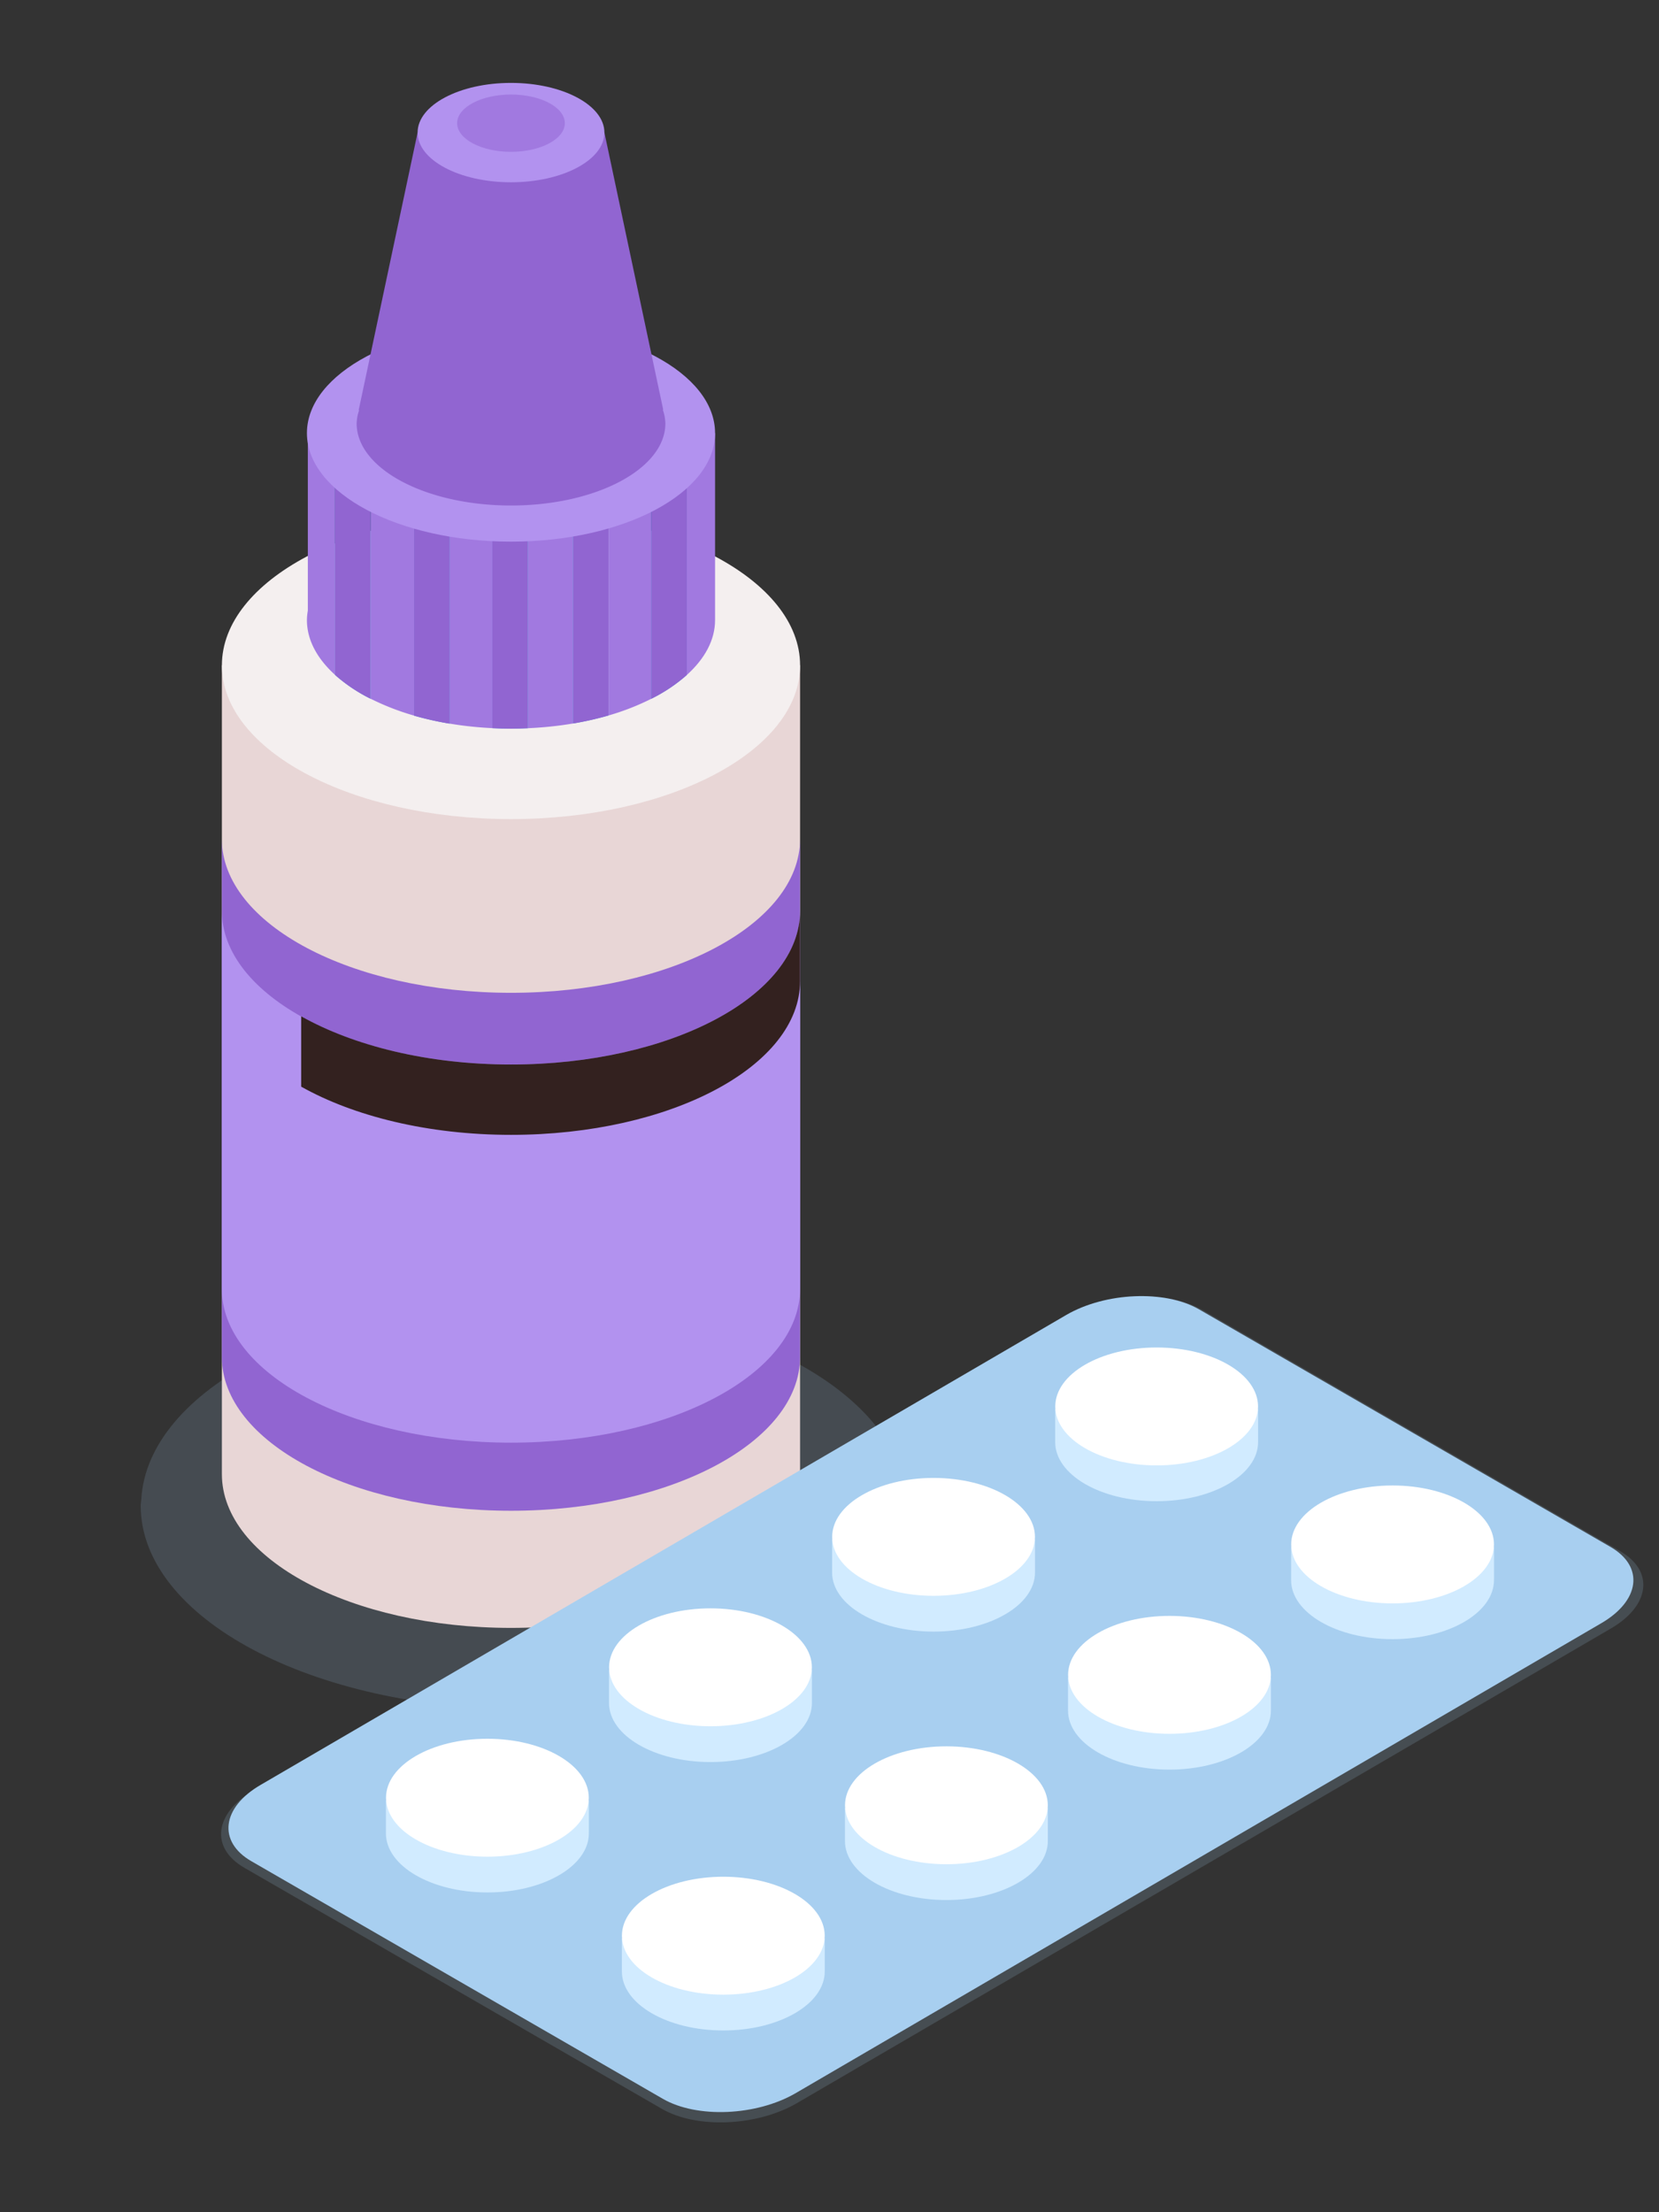<svg xmlns="http://www.w3.org/2000/svg" xmlns:xlink="http://www.w3.org/1999/xlink" width="210" height="280" viewBox="0 0 210 280"><rect x="0" y="0" width="210" height="280" fill="#333333" stroke="none"/><defs><linearGradient id="a" x1="5656018" y1="0.499" x2="5656019.5" y2="0.499" gradientUnits="objectBoundingBox"><stop offset="0" stop-color="#ffbb96"/><stop offset="0.227" stop-color="#fffbc9"/><stop offset="0.54" stop-color="#f9b673"/><stop offset="0.639" stop-color="#f9b876"/><stop offset="0.725" stop-color="#fabe81"/><stop offset="0.806" stop-color="#fcc892"/><stop offset="0.859" stop-color="#fed2a3"/><stop offset="0.97" stop-color="#ffc28c"/></linearGradient><linearGradient id="b" x1="5672136" y1="0.499" x2="5672137" y2="0.499" xlink:href="#a"/><linearGradient id="c" x1="5851047" y1="0.497" x2="5851048.5" y2="0.497" xlink:href="#a"/><linearGradient id="d" x1="5689860.5" y1="0.497" x2="5689861.5" y2="0.497" xlink:href="#a"/><linearGradient id="e" x1="5691467" y1="0.495" x2="5691468.5" y2="0.495" xlink:href="#a"/><linearGradient id="f" x1="5707585" y1="0.495" x2="5707586" y2="0.495" xlink:href="#a"/><linearGradient id="g" x1="5709191.5" y1="0.496" x2="5709193" y2="0.496" xlink:href="#a"/><linearGradient id="h" x1="2906695.5" y1="0.496" x2="2906696" y2="0.496" xlink:href="#a"/><linearGradient id="i" x1="2881033.25" y1="0.508" x2="2881034" y2="0.508" xlink:href="#a"/><linearGradient id="j" x1="5690879.5" y1="0.508" x2="5690881" y2="0.508" xlink:href="#a"/><linearGradient id="k" x1="5692486" y1="0.492" x2="5692487.5" y2="0.492" xlink:href="#a"/><linearGradient id="l" x1="5708604" y1="0.492" x2="5708605.5" y2="0.492" xlink:href="#a"/><linearGradient id="m" x1="5710210.5" y1="0.505" x2="5710212" y2="0.505" xlink:href="#a"/><linearGradient id="n" x1="5905276" y1="0.505" x2="5905277.5" y2="0.505" xlink:href="#a"/><linearGradient id="o" x1="5727935" y1="0.504" x2="5727936.5" y2="0.504" xlink:href="#a"/><linearGradient id="p" x1="5744053" y1="0.504" x2="5744054.5" y2="0.504" xlink:href="#a"/></defs><g transform="translate(-265 -3712)"><rect width="210" height="280" transform="translate(265 3712)" fill="none"/><g transform="translate(282.812 3722.492)"><g transform="translate(0 0)"><path d="M345.366,349.15c.773-13.881,22.118-25.011,48.4-25.011s47.617,11.13,48.395,25.011c.012.256.073.509.073.773,0,14.239-21.7,25.781-48.468,25.781s-48.476-11.541-48.476-25.781C345.293,349.659,345.354,349.407,345.366,349.15Z" transform="translate(-345.293 -169.858)" fill="#92b4d1" opacity="0.192"/><g transform="translate(10.276)"><path d="M421.793,304.342V406.711c0,10.752-16.38,19.465-36.589,19.465s-36.6-8.713-36.6-19.465V304.342Z" transform="translate(-348.606 -230.626)" fill="#e8d6d6"/><g transform="translate(0 95.707)"><path d="M385.2,329.207c20.209,0,36.589-8.709,36.589-19.461V375.3c0,10.752-16.38,19.464-36.589,19.464s-36.6-8.713-36.6-19.464V309.746C348.606,320.5,364.99,329.207,385.2,329.207Z" transform="translate(-348.606 -309.746)" fill="#9165d1"/></g><g transform="translate(0 104.778)"><path d="M385.2,331.435c20.209,0,36.589-8.709,36.589-19.46v47.862c0,10.756-16.38,19.465-36.589,19.465s-36.6-8.709-36.6-19.465V311.975C348.606,322.727,364.99,331.435,385.2,331.435Z" transform="translate(-348.606 -311.975)" fill="#b292ef"/></g><g transform="translate(10.036 104.778)"><path d="M348.606,325.339c6.67,3.748,16.091,6.1,26.562,6.1,20.209,0,36.589-8.709,36.589-19.46v8.9c0,10.752-16.38,19.464-36.589,19.464-10.471,0-19.892-2.352-26.562-6.1Z" transform="translate(-348.606 -311.975)" fill="#33211f"/></g><path d="M348.606,319.021c0,10.752,16.384,19.464,36.6,19.464s36.589-8.713,36.589-19.464-16.38-19.46-36.589-19.46S348.606,308.269,348.606,319.021Z" transform="translate(-348.606 -245.305)" fill="#f4efef"/><g transform="translate(10.764 44.325)"><path d="M388.766,297.12v33.631a31.549,31.549,0,0,1-5.4,2.108V297.694h-4.5v36.182a46.093,46.093,0,0,1-5.709.594V297.694h-4.5v36.768a45.405,45.405,0,0,1-5.4-.57v-36.2h-4.5v35.189a31.726,31.726,0,0,1-5.514-2.141V297.12Z" transform="translate(-345.181 -297.12)" fill="#a179e0"/><path d="M354.831,297.12v23.668c0,2.539-1.319,4.912-3.581,6.951V297.12Z" transform="translate(-303.168 -297.12)" fill="#a179e0"/><path d="M363.071,320.788a7.433,7.433,0,0,1,.114-1.2V297.12h3.443v30.6C364.382,325.684,363.071,323.32,363.071,320.788Z" transform="translate(-363.071 -297.12)" fill="#a179e0"/><path d="M356.627,297.12v30.619a20.392,20.392,0,0,1-4.5,3.011V297.12Z" transform="translate(-308.545 -297.12)" fill="#448ce2"/><path d="M356.627,297.12v30.619a20.392,20.392,0,0,1-4.5,3.011V297.12Z" transform="translate(-308.545 -297.12)" fill="#9165d1"/><path d="M359.064,297.261v35.165a40.56,40.56,0,0,1-4.5,1.017V297.261Z" transform="translate(-320.884 -296.687)" fill="#448ce2"/><path d="M359.064,297.261v35.165a40.56,40.56,0,0,1-4.5,1.017V297.261Z" transform="translate(-320.884 -296.687)" fill="#9165d1"/><path d="M361.569,297.261v36.777c-.7.033-1.416.057-2.137.057-.8,0-1.583-.025-2.36-.065V297.261Z" transform="translate(-333.599 -296.687)" fill="#448ce2"/><path d="M361.569,297.261v36.777c-.7.033-1.416.057-2.137.057-.8,0-1.583-.025-2.36-.065V297.261Z" transform="translate(-333.599 -296.687)" fill="#9165d1"/><path d="M364.006,297.261v36.2a40.552,40.552,0,0,1-4.5-1.009V297.261Z" transform="translate(-345.937 -296.687)" fill="#448ce2"/><path d="M364.006,297.261v36.2a40.552,40.552,0,0,1-4.5-1.009V297.261Z" transform="translate(-345.937 -296.687)" fill="#9165d1"/><path d="M366.463,297.12v33.622a20.451,20.451,0,0,1-4.5-3.019v-30.6Z" transform="translate(-358.409 -297.12)" fill="#448ce2"/><path d="M366.463,297.12v33.622a20.451,20.451,0,0,1-4.5-3.019v-30.6Z" transform="translate(-358.409 -297.12)" fill="#9165d1"/></g><g transform="translate(10.764)"><path d="M351.25,307.483c0,7.59,11.562,13.739,25.834,13.739s25.829-6.149,25.829-13.739-11.566-13.739-25.829-13.739S351.25,299.893,351.25,307.483Z" transform="translate(-351.25 -263.158)" fill="#b292ef"/><path d="M353.114,322.91h-.057l7.459-35.136h23.648l7.443,35.071h-.053a5.758,5.758,0,0,1,.326,1.734c0,5.742-8.75,10.394-19.542,10.394S352.8,330.321,352.8,324.579A5.738,5.738,0,0,1,353.114,322.91Z" transform="translate(-346.508 -281.483)" fill="#9165d1"/><path d="M354.692,292.52c0,3.471,5.29,6.287,11.822,6.287s11.826-2.816,11.826-6.287-5.295-6.292-11.826-6.292S354.692,289.044,354.692,292.52Z" transform="translate(-340.684 -286.228)" fill="#b292ef"/><path d="M355.923,290.216c0,2,3.052,3.626,6.816,3.626s6.816-1.624,6.816-3.626-3.052-3.626-6.816-3.626S355.923,288.214,355.923,290.216Z" transform="translate(-336.91 -285.117)" fill="#a179e0"/></g></g></g></g><g transform="translate(292.983 3876.047)"><path d="M388.741,425.155l-52.877-30.526c-4.363-2.519-3.816-6.917,1.221-9.828l103.027-60.069c5.037-2.908,12.656-3.224,17.019-.706l52.877,30.526c4.36,2.519,3.813,6.92-1.224,9.828L405.76,424.45C400.723,427.36,393.1,427.674,388.741,425.155Z" transform="translate(-332.918 -322.273)" fill="#92b4d1" opacity="0.2"/><path d="M388.207,423.914l-52.092-30.077c-4.3-2.481-3.759-6.815,1.205-9.682l101.97-59.474c4.964-2.867,12.469-3.177,16.769-.7l52.092,30.074c4.3,2.484,3.759,6.815-1.206,9.682l-101.97,59.477C400.012,426.084,392.5,426.394,388.207,423.914Z" transform="translate(-332.277 -322.31)" fill="#a8cff0"/><g transform="translate(50.735 23.969)"><g transform="translate(84.717)"><g transform="translate(0.003 11.39)" style="mix-blend-mode:multiply;isolation:isolate"><path d="M383.848,333.485v.108l0-.108Z" transform="translate(-358.166 -333.485)" fill="url(#a)"/><path d="M375.729,333.593v-.108h0Z" transform="translate(-375.729 -333.485)" fill="url(#b)"/></g><path d="M375.728,332.362H401.41V336.4H401.4l.006.1c0,4.129-5.749,7.477-12.843,7.477s-12.84-3.347-12.84-7.477l0-.1,0,.816Z" transform="translate(-375.728 -324.525)" fill="#d1ebff"/><path d="M401.4,337.346c0,4.123-5.749,7.464-12.836,7.464s-12.833-3.341-12.833-7.464,5.746-7.461,12.833-7.461S401.4,333.226,401.4,337.346Z" transform="translate(-375.724 -329.885)" fill="#fff"/></g><g transform="translate(56.478 16.507)"><g transform="translate(0.003 11.39)" style="mix-blend-mode:multiply;isolation:isolate"><path d="M374.923,338.7v.111l0-.111Z" transform="translate(-349.241 -338.702)" fill="url(#c)"/><path d="M366.8,338.813V338.7h0Z" transform="translate(-366.804 -338.702)" fill="url(#d)"/></g><path d="M366.8,337.579h25.682v4.04h0l0,.1c0,4.132-5.749,7.48-12.843,7.48s-12.84-3.347-12.84-7.48l0-.1,0,.813Z" transform="translate(-366.803 -329.742)" fill="#d1ebff"/><path d="M392.475,342.566c0,4.12-5.749,7.461-12.836,7.461s-12.833-3.341-12.833-7.461,5.746-7.464,12.833-7.464S392.475,338.443,392.475,342.566Z" transform="translate(-366.799 -335.102)" fill="#fff"/></g><g transform="translate(28.239 33.017)"><g transform="translate(0.003 11.39)" style="mix-blend-mode:multiply;isolation:isolate"><path d="M366,343.92v.108l0-.108Z" transform="translate(-340.316 -343.92)" fill="url(#e)"/><path d="M357.879,344.028v-.108h0Z" transform="translate(-357.879 -343.92)" fill="url(#f)"/></g><path d="M357.878,342.8H383.56v4.037h0l0,.1c0,4.129-5.749,7.477-12.843,7.477s-12.84-3.347-12.84-7.477l0-.1,0,.816Z" transform="translate(-357.878 -334.96)" fill="#d1ebff"/><path d="M383.55,347.781c0,4.123-5.746,7.461-12.836,7.461s-12.833-3.338-12.833-7.461,5.746-7.461,12.833-7.461S383.55,343.661,383.55,347.781Z" transform="translate(-357.874 -340.32)" fill="#fff"/></g><g transform="translate(0 49.523)"><g transform="translate(0.003 11.39)" style="mix-blend-mode:multiply;isolation:isolate"><path d="M357.073,349.137v.111l0-.111Z" transform="translate(-331.391 -349.137)" fill="url(#g)"/><path d="M348.954,349.248v-.111h.006Z" transform="translate(-348.954 -349.137)" fill="url(#h)"/></g><path d="M348.953,348.014h25.682v4.04h0l0,.1c0,4.132-5.749,7.48-12.843,7.48s-12.839-3.348-12.839-7.48l0-.1,0,.813Z" transform="translate(-348.953 -340.177)" fill="#d1ebff"/><path d="M374.625,353c0,4.12-5.746,7.461-12.836,7.461S348.955,357.12,348.955,353s5.746-7.464,12.833-7.464S374.625,348.878,374.625,353Z" transform="translate(-348.949 -345.537)" fill="#fff"/></g></g><g transform="translate(20.87 6.504)"><g transform="translate(84.717)"><g transform="translate(0.006 11.39)" style="mix-blend-mode:multiply;isolation:isolate"><path d="M374.412,327.965v.108l-.006-.108Z" transform="translate(-348.73 -327.965)" fill="url(#i)"/><path d="M366.291,328.072v-.108h0Z" transform="translate(-366.291 -327.965)" fill="url(#j)"/></g><path d="M366.289,326.842h25.682v4.04h0l0,.1c0,4.132-5.749,7.48-12.84,7.48s-12.843-3.348-12.843-7.48l0-.1,0,.813Z" transform="translate(-366.289 -319.005)" fill="#d1ebff"/><ellipse cx="12.834" cy="7.462" rx="12.834" ry="7.462" transform="translate(0.008)" fill="#fff"/></g><g transform="translate(56.478 16.509)"><g transform="translate(0.006 11.39)" style="mix-blend-mode:multiply;isolation:isolate"><path d="M365.485,333.183v.108l0-.108Z" transform="translate(-339.803 -333.183)" fill="url(#k)"/><path d="M357.366,333.291v-.108h0Z" transform="translate(-357.366 -333.183)" fill="url(#l)"/></g><path d="M357.364,332.059h25.682v4.04h0l0,.1c0,4.129-5.749,7.477-12.839,7.477s-12.843-3.347-12.843-7.477l.006-.1-.006.813Z" transform="translate(-357.364 -324.225)" fill="#d1ebff"/><path d="M383.036,337.044c0,4.12-5.746,7.461-12.833,7.461s-12.836-3.341-12.836-7.461,5.749-7.461,12.836-7.461S383.036,332.924,383.036,337.044Z" transform="translate(-357.36 -329.583)" fill="#fff"/></g><g transform="translate(28.239 33.016)"><g transform="translate(0.006 11.39)" style="mix-blend-mode:multiply;isolation:isolate"><path d="M356.56,338.4v.108l0-.108Z" transform="translate(-330.878 -338.4)" fill="url(#m)"/><path d="M348.441,338.508V338.4h0Z" transform="translate(-348.441 -338.4)" fill="url(#n)"/></g><path d="M348.439,337.277h25.685v4.04h-.006l.006.1c0,4.129-5.752,7.48-12.843,7.48s-12.843-3.351-12.843-7.48l.006-.1-.006.813Z" transform="translate(-348.439 -329.44)" fill="#d1ebff"/><ellipse cx="12.834" cy="7.462" rx="12.834" ry="7.462" transform="translate(0.008)" fill="#fff"/></g><g transform="translate(0 49.523)"><g transform="translate(0.006 11.39)" style="mix-blend-mode:multiply;isolation:isolate"><path d="M347.635,343.617v.111l0-.111Z" transform="translate(-321.953 -343.617)" fill="url(#o)"/><path d="M339.516,343.728v-.111h0Z" transform="translate(-339.516 -343.617)" fill="url(#p)"/></g><path d="M339.514,342.494H365.2v4.04h-.006l.006.1c0,4.129-5.752,7.477-12.843,7.477s-12.843-3.348-12.843-7.477l.006-.1-.006.813Z" transform="translate(-339.514 -334.657)" fill="#d1ebff"/><path d="M365.183,347.481c0,4.12-5.746,7.461-12.833,7.461s-12.833-3.341-12.833-7.461,5.746-7.464,12.833-7.464S365.183,343.358,365.183,347.481Z" transform="translate(-339.507 -340.017)" fill="#fff"/></g></g></g></g></svg>
